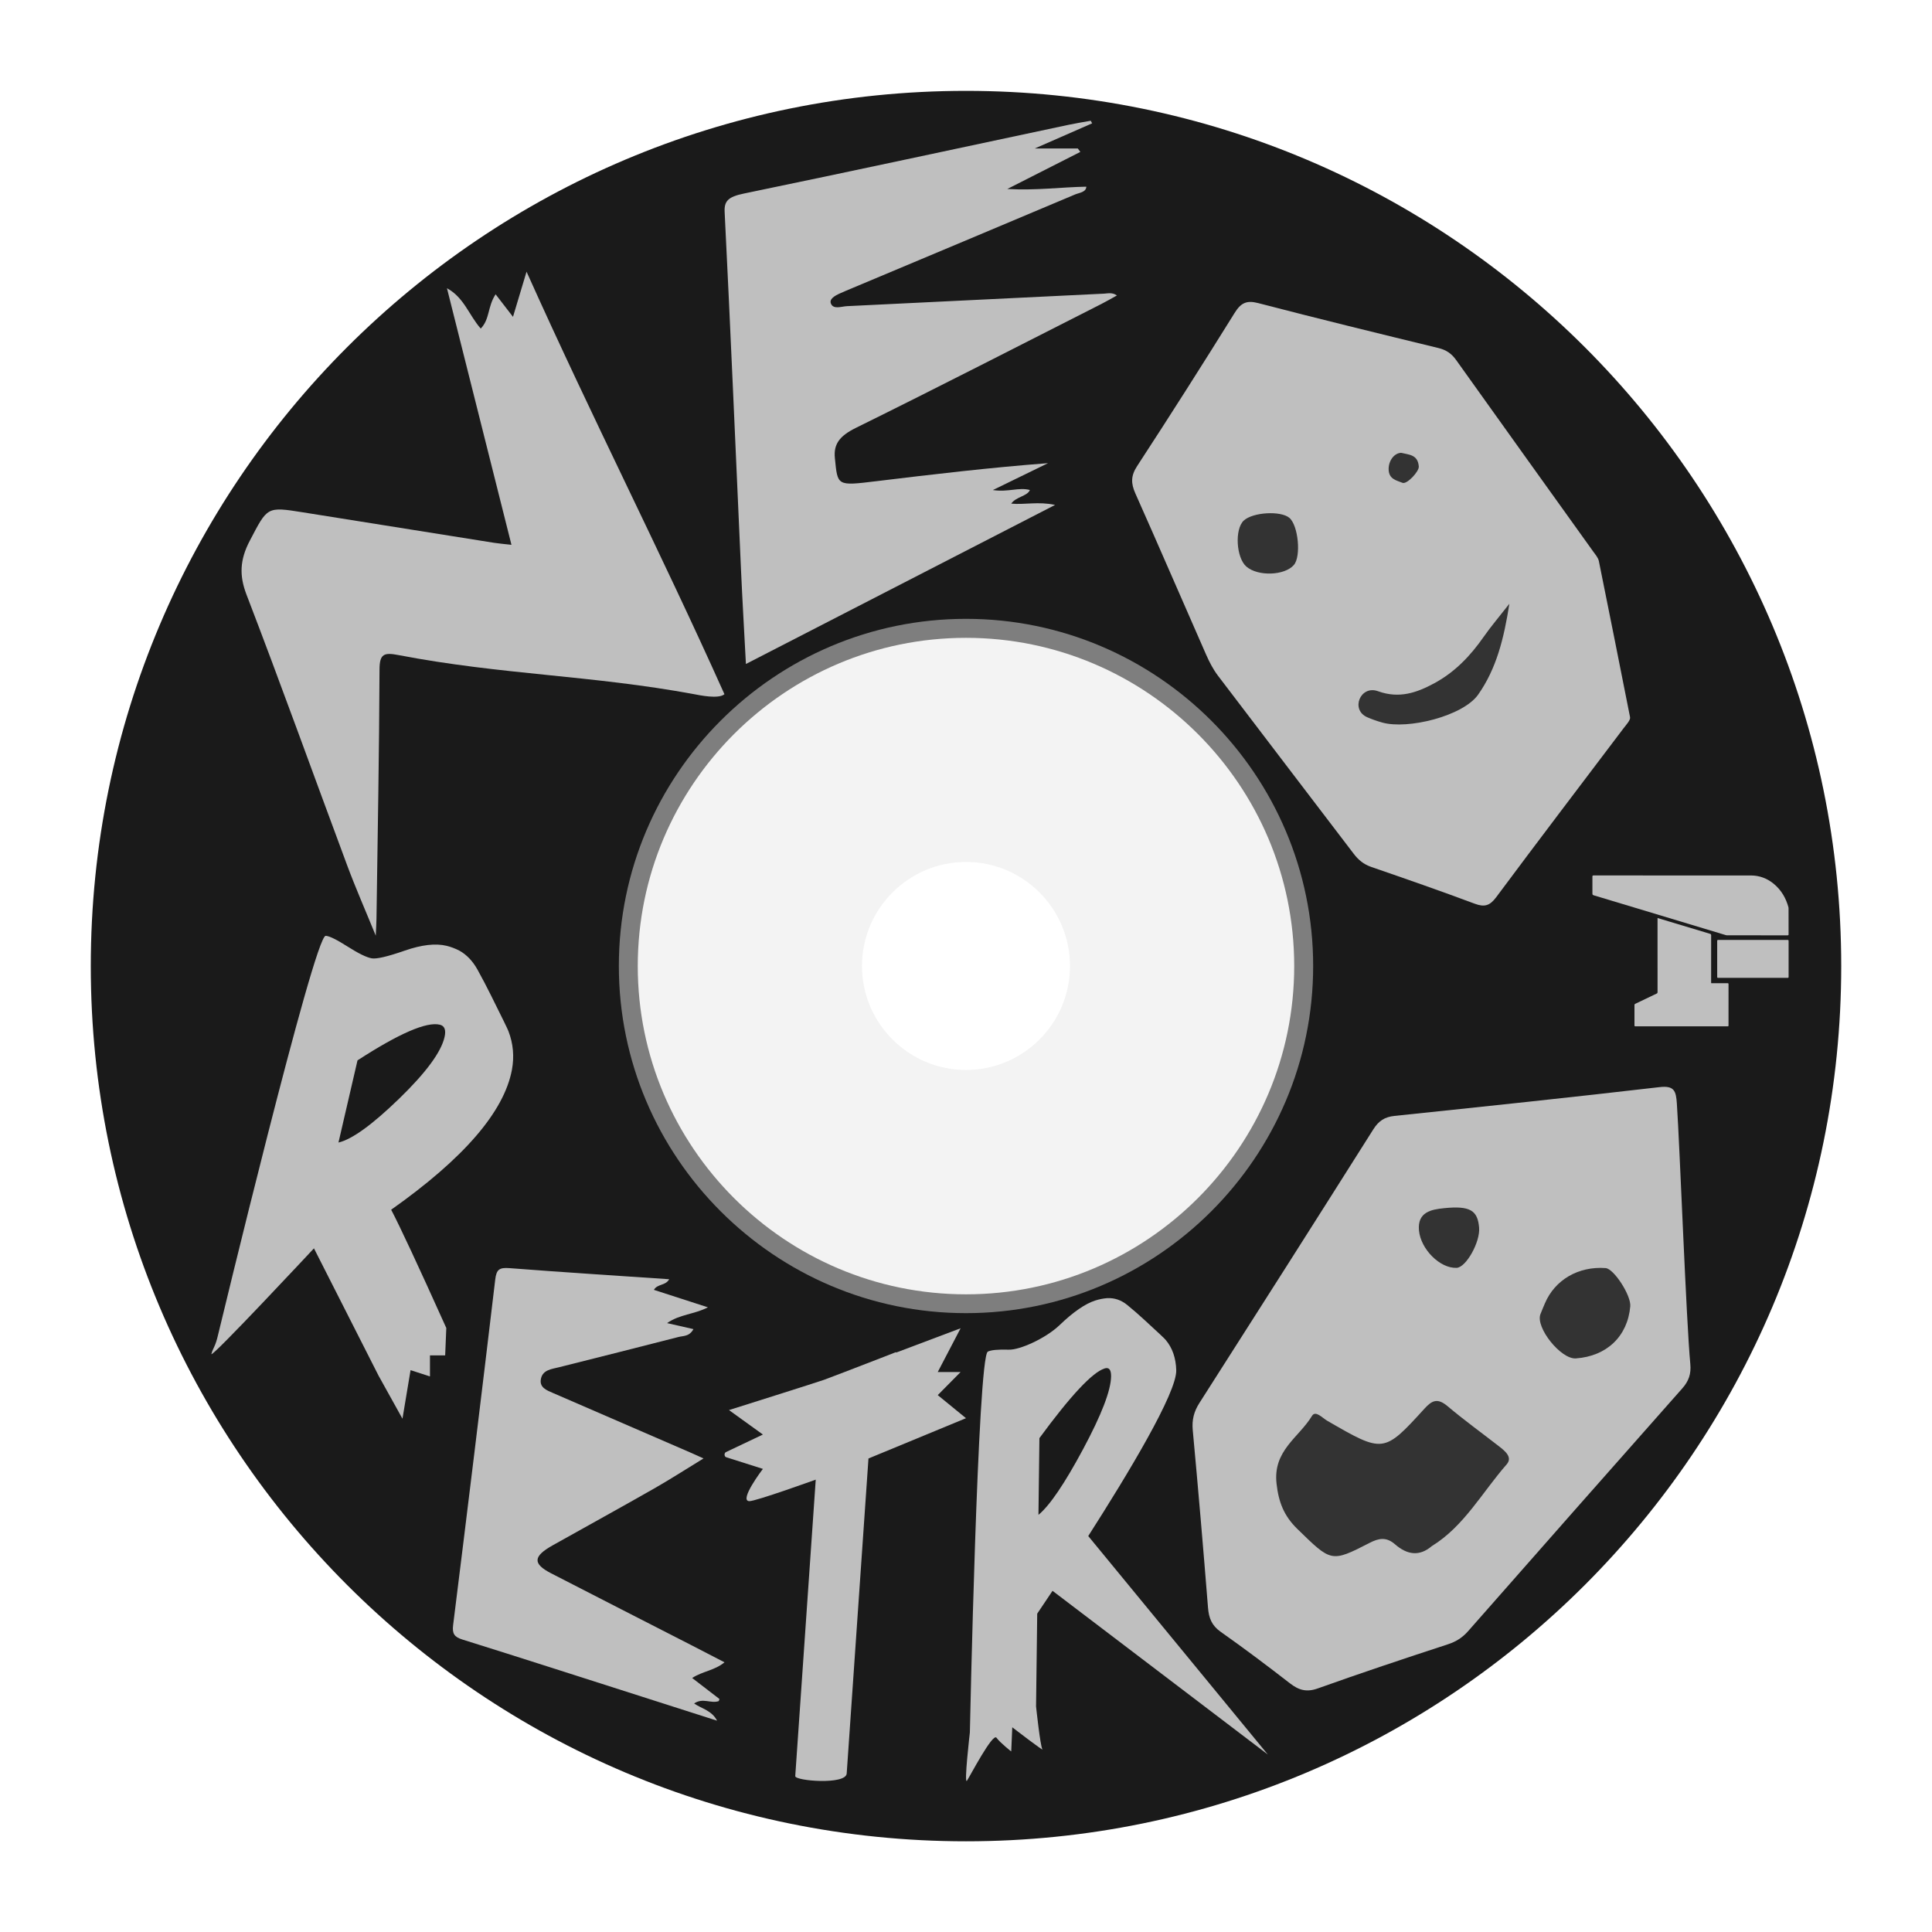 <?xml version="1.0" encoding="UTF-8" standalone="no"?>
<svg
   xmlns:dc="http://purl.org/dc/elements/1.1/"
   xmlns:cc="http://creativecommons.org/ns#"
   xmlns:rdf="http://www.w3.org/1999/02/22-rdf-syntax-ns#"
   xmlns:svg="http://www.w3.org/2000/svg"
   xmlns="http://www.w3.org/2000/svg"
   xmlns:sodipodi="http://sodipodi.sourceforge.net/DTD/sodipodi-0.dtd"
   xmlns:inkscape="http://www.inkscape.org/namespaces/inkscape"
   viewBox="0 0 341.333 341.333"
   height="256"
   width="256"
   xml:space="preserve"
   id="svg2"
   version="1.1"
   sodipodi:docname="SNK - Neo Geo CD-content.svg"
   inkscape:version="0.92.2 (5c3e80d, 2017-08-06)"><sodipodi:namedview
     pagecolor="#ffffff"
     bordercolor="#666666"
     borderopacity="1"
     objecttolerance="10"
     gridtolerance="10"
     guidetolerance="10"
     inkscape:pageopacity="0"
     inkscape:pageshadow="2"
     inkscape:window-width="1024"
     inkscape:window-height="705"
     id="namedview56"
     showgrid="false"
     inkscape:pagecheckerboard="true"
     inkscape:zoom="0.69140623"
     inkscape:cx="74.722297"
     inkscape:cy="170.66667"
     inkscape:window-x="-8"
     inkscape:window-y="-8"
     inkscape:window-maximized="1"
     inkscape:current-layer="svg2" /><defs
     id="defs6"><clipPath
       id="clipPath18"
       clipPathUnits="userSpaceOnUse"><path
         id="path16"
         d="M 0,256 H 256 V 0 H 0 Z" /></clipPath><clipPath
       id="clipPath26"
       clipPathUnits="userSpaceOnUse"><path
         id="path24"
         d="M 4,252 H 252 V 4 H 4 Z" /></clipPath></defs><g
     id="g36"
     transform="matrix(1.333,0,0,-1.333,170.667,228.673)"
     style="fill:#1a1a1a"><path
       inkscape:connector-curvature="0"
       d="M 0,0 C -23.993,0 -43.505,19.517 -43.505,43.505 -43.505,67.493 -23.993,87.01 0,87.01 23.988,87.01 43.5,67.493 43.5,43.505 43.5,19.517 23.988,0 0,0 m 0,159.505 c -64.071,0 -116,-51.934 -116,-116 0,-64.066 51.929,-116 116,-116 64.051,0 116,51.934 116,116 0,64.066 -51.949,116 -116,116"
       style="fill:#1a1a1a;fill-opacity:1;fill-rule:nonzero;stroke:none"
       id="path38" /></g><path
     id="path42"
     style="fill:#e6e6e6;fill-opacity:0.49;fill-rule:nonzero;stroke:none;stroke-width:1.333"
     d="m 170.67,189.034 c -10.128,0 -18.381,-8.235 -18.381,-18.368 0,-10.139 8.253,-18.38 18.381,-18.38 10.133,0 18.369,8.241 18.369,18.38 0,10.133 -8.236,18.368 -18.369,18.368 m 0.001,-79.701 c -33.819,0 -61.337,27.535 -61.337,61.333 0,33.799 27.519,61.333 61.337,61.333 33.784,0 61.329,-27.535 61.329,-61.333 0,-33.799 -27.545,-61.333 -61.329,-61.333"
     inkscape:connector-curvature="0" /><g
     id="g44"
     transform="matrix(1.333,0,0,-1.333,282.477,99.132)"><path
       inkscape:connector-curvature="0"
       d="m 0,0 c -0.093,0.456 -0.462,0.868 -0.748,1.267 -6.057,8.461 -12.13,16.909 -18.168,25.384 -0.615,0.864 -1.318,1.339 -2.351,1.59 -7.974,1.937 -15.946,3.889 -23.888,5.956 -1.566,0.407 -2.306,0.006 -3.132,-1.323 -4.232,-6.805 -8.531,-13.568 -12.91,-20.277 -0.844,-1.293 -0.832,-2.29 -0.234,-3.63 3.165,-7.096 6.235,-14.235 9.368,-21.345 0.43,-0.975 0.929,-1.952 1.568,-2.795 5.989,-7.894 12.022,-15.753 18.02,-23.64 0.624,-0.82 1.33,-1.384 2.316,-1.724 4.579,-1.579 9.156,-3.169 13.693,-4.867 1.3,-0.486 2.01,-0.282 2.858,0.857 5.57,7.486 11.224,14.908 16.85,22.351 0.447,0.59 0.985,1.143 0.888,1.53 C 2.699,-13.466 1.37,-6.729 0,0"
       style="fill:#bfbfbf;fill-opacity:1;fill-rule:nonzero;stroke:none"
       id="path46" /></g><g
     id="g48"
     transform="matrix(1.333,0,0,-1.333,298.634,241.005)"><path
       inkscape:connector-curvature="0"
       d="m 0,0 c -0.541,5.737 -1.393,28.801 -1.784,34.549 -0.113,1.664 -0.344,2.392 -2.303,2.164 -11.698,-1.36 -23.41,-2.592 -35.122,-3.814 -1.3,-0.136 -2.098,-0.661 -2.801,-1.775 -7.65,-12.113 -15.339,-24.2 -23.053,-36.272 -0.726,-1.136 -1.01,-2.237 -0.884,-3.597 0.726,-7.839 1.399,-15.682 2.022,-23.53 0.109,-1.374 0.49,-2.364 1.668,-3.195 3.119,-2.199 6.175,-4.493 9.19,-6.835 1.175,-0.912 2.203,-1.211 3.698,-0.676 5.716,2.045 11.476,3.963 17.246,5.849 1.088,0.355 1.928,0.892 2.672,1.739 9.449,10.74 18.903,21.475 28.39,32.181 C -0.204,-2.246 0.121,-1.286 0,0"
       style="fill:#bfbfbf;fill-opacity:1;fill-rule:nonzero;stroke:none"
       id="path50" /></g><g
     id="g52"
     transform="matrix(1.333,0,0,-1.333,252.967,273.152)"><path
       inkscape:connector-curvature="0"
       d="m 0,0 c 4.252,2.604 6.678,7.135 9.914,10.826 0.834,0.951 -0.229,1.789 -1.025,2.409 -2.272,1.768 -4.605,3.451 -6.809,5.31 -1.325,1.117 -2.059,0.764 -3.039,-0.311 -5.434,-5.963 -5.455,-5.929 -12.933,-1.607 -0.626,0.362 -1.525,1.402 -1.997,0.621 -1.726,-2.861 -5.182,-4.564 -4.694,-8.964 0.27,-2.439 0.971,-4.276 2.764,-6.019 4.487,-4.363 4.443,-4.482 9.569,-1.841 1.198,0.618 2.211,0.822 3.353,-0.175 C -3.253,-1.184 -1.634,-1.393 0,0"
       style="fill:#333333;fill-opacity:1;fill-rule:nonzero;stroke:none"
       id="path54" /></g><g
     id="g56"
     transform="matrix(1.333,0,0,-1.333,192.95,21.792)"><path
       inkscape:connector-curvature="0"
       d="m 0,0 c -2.375,-1.041 -4.75,-2.081 -7.609,-3.334 h 5.713 l 0.333,-0.452 c -3.062,-1.554 -6.123,-3.108 -9.681,-4.914 3.885,-0.215 7.162,0.249 10.475,0.306 -0.032,-0.743 -0.939,-0.799 -1.498,-1.035 -9.834,-4.151 -19.687,-8.28 -29.536,-12.415 -0.547,-0.229 -1.097,-0.457 -1.631,-0.699 -0.714,-0.324 -1.438,-0.754 -1.182,-1.356 0.34,-0.799 1.379,-0.366 2.125,-0.33 11.36,0.548 22.719,1.112 34.08,1.658 0.498,0.024 1.07,0.199 1.698,-0.24 -0.697,-0.383 -1.358,-0.771 -2.056,-1.125 -10.828,-5.491 -21.606,-11.03 -32.539,-16.423 -2.223,-1.096 -2.97,-2.201 -2.787,-4.013 0.374,-3.697 0.228,-3.693 5.491,-3.056 7.49,0.907 14.986,1.797 22.762,2.391 -2.279,-1.111 -4.557,-2.222 -7.314,-3.566 2.065,-0.304 3.426,0.403 4.905,0.008 -0.331,-0.83 -1.853,-0.891 -2.47,-1.807 1.788,-0.171 3.571,0.312 5.811,-0.172 -13.782,-7.09 -27.185,-13.986 -40.977,-21.082 -0.23,4.394 -0.467,8.424 -0.649,12.455 -0.714,15.817 -1.379,31.636 -2.17,47.452 -0.072,1.444 0.457,2.012 2.533,2.442 14.4,2.98 28.749,6.075 43.117,9.127 0.945,0.201 1.915,0.351 2.873,0.524 C -0.122,0.23 -0.061,0.115 0,0"
       style="fill:#bfbfbf;fill-opacity:1;fill-rule:nonzero;stroke:none"
       id="path58" /></g><g
     id="g60"
     transform="matrix(1.333,0,0,-1.333,126.99,300.54)"><path
       inkscape:connector-curvature="0"
       d="m 0,0 c -1.061,-0.366 -2.084,0.485 -3.27,-0.313 0.992,-0.696 2.337,-0.917 3.044,-2.282 -3.519,1.125 -6.785,2.171 -10.053,3.215 -7.902,2.525 -15.795,5.07 -23.719,7.547 -1.067,0.333 -1.35,0.794 -1.212,1.904 1.906,15.273 3.772,30.545 5.583,45.817 0.156,1.316 0.544,1.601 1.884,1.497 7.002,-0.541 14.025,-0.985 21.174,-1.472 -0.511,-0.888 -1.561,-0.589 -2.03,-1.408 2.319,-0.75 4.628,-1.496 7.16,-2.315 -1.852,-0.953 -3.717,-0.905 -5.415,-2.091 1.256,-0.286 2.35,-0.535 3.496,-0.796 -0.538,-0.998 -1.352,-0.881 -1.979,-1.043 -5.284,-1.366 -10.576,-2.682 -15.866,-4.017 -0.944,-0.238 -2.089,-0.332 -2.357,-1.469 -0.287,-1.22 0.767,-1.585 1.664,-1.973 6.068,-2.632 12.138,-5.26 18.207,-7.89 0.54,-0.234 1.072,-0.481 1.667,-0.748 -2.273,-1.389 -4.374,-2.746 -6.541,-3.982 -4.462,-2.544 -8.963,-5.018 -13.443,-7.53 -2.621,-1.47 -2.685,-2.442 -0.203,-3.721 6.155,-3.172 12.328,-6.317 18.493,-9.475 C -2.276,6.717 -0.841,5.97 0.758,5.143 -0.552,4.052 -2.13,3.973 -3.529,3.064 -2.283,2.105 -1.098,1.194 0.087,0.282 0.057,0.188 0.028,0.094 0,0"
       style="fill:#bfbfbf;fill-opacity:1;fill-rule:nonzero;stroke:none"
       id="path62" /></g><g
     id="g64"
     transform="matrix(1.333,0,0,-1.333,87.56,51.997)"><path
       inkscape:connector-curvature="0"
       d="m 0,0 c 0.781,-1.012 1.449,-1.878 2.304,-2.986 0.61,2.03 1.114,3.708 1.797,5.984 8.899,-19.83 17.561,-36.684 26.229,-56 -0.789,-0.678 -3.343,-0.122 -4,0 -13.692,2.533 -25.506,2.561 -39.168,5.181 -1.932,0.371 -2.54,0.205 -2.548,-1.913 -0.04,-11.001 -0.249,-22.019 -0.403,-33.032 -0.008,-0.609 -0.051,-1.222 -0.095,-2.236 -1.366,3.345 -2.661,6.286 -3.783,9.3 -4.456,11.966 -8.769,23.991 -13.35,35.902 -0.954,2.482 -0.908,4.58 0.437,7.141 2.356,4.488 2.217,4.534 7.051,3.761 8.438,-1.35 16.878,-2.695 25.319,-4.036 0.629,-0.1 1.273,-0.149 2.311,-0.268 -2.895,11.516 -5.722,22.762 -8.548,34.007 2.269,-1.224 2.903,-3.558 4.477,-5.345 1.217,1.243 0.887,2.894 1.97,4.54"
       style="fill:#bfbfbf;fill-opacity:1;fill-rule:nonzero;stroke:none"
       id="path66" /></g><g
     id="g68"
     transform="matrix(1.333,0,0,-1.333,266.667,106.667)"><path
       inkscape:connector-curvature="0"
       d="m 0,0 c -0.725,-4.602 -1.703,-8.581 -4.136,-12.039 -2.011,-2.859 -9.342,-4.657 -12.72,-3.704 -0.697,0.197 -1.355,0.428 -1.977,0.698 -2.263,0.98 -0.93,4.281 1.4,3.461 0.027,-0.01 0.054,-0.019 0.081,-0.029 2.769,-0.98 5.073,-0.181 7.396,1.074 2.749,1.485 4.802,3.65 6.545,6.149 C -2.458,-3.023 -1.366,-1.747 0,0"
       style="fill:#333333;fill-opacity:1;fill-rule:nonzero;stroke:none"
       id="path70" /></g><g
     id="g72"
     transform="matrix(1.333,0,0,-1.333,220.207,100.107)"><path
       inkscape:connector-curvature="0"
       d="M 0,0 C -1.356,1.167 -1.575,4.964 -0.352,6.103 0.841,7.214 4.541,7.436 5.693,6.466 6.878,5.468 7.271,1.348 6.289,0.216 5.063,-1.197 1.532,-1.318 0,0"
       style="fill:#333333;fill-opacity:1;fill-rule:nonzero;stroke:none"
       id="path74" /></g><g
     id="g76"
     transform="matrix(1.333,0,0,-1.333,247.54,80)"><path
       inkscape:connector-curvature="0"
       d="M 0,0 C 1.01,-0.259 2.225,-0.206 2.344,-1.822 2.392,-2.467 0.767,-4.221 0.18,-3.977 -0.594,-3.655 -1.653,-3.511 -1.655,-2.151 -1.656,-1.047 -0.933,-0.046 0,0"
       style="fill:#333333;fill-opacity:1;fill-rule:nonzero;stroke:none"
       id="path78" /></g><g
     id="g80"
     transform="matrix(1.333,0,0,-1.333,278.412,239.995)"><path
       inkscape:connector-curvature="0"
       d="m 0,0 c -1.978,-0.14 -5.376,4.101 -4.695,5.865 0.185,0.477 0.389,0.947 0.588,1.419 1.323,3.133 4.451,4.953 8.051,4.687 C 5.046,11.889 7.338,8.336 7.212,6.904 6.862,2.933 4.101,0.29 0,0"
       style="fill:#333333;fill-opacity:1;fill-rule:nonzero;stroke:none"
       id="path82" /></g><g
     id="g84"
     transform="matrix(1.333,0,0,-1.333,261.32,216.885)"><path
       inkscape:connector-curvature="0"
       d="m 0,0 c 0.163,-1.907 -1.724,-5.281 -2.982,-5.334 -2.211,-0.093 -4.746,2.47 -4.987,4.938 -0.244,2.495 1.692,2.803 3.322,2.97 C -1.17,2.93 -0.193,2.263 0,0"
       style="fill:#333333;fill-opacity:1;fill-rule:nonzero;stroke:none"
       id="path86" /></g><g
     id="g88"
     transform="matrix(1.333,0,0,-1.333,165.676,246.48)"><path
       inkscape:connector-curvature="0"
       d="M 0,0 3.029,3.063 H 0 L 3.029,8.86 -5.524,5.636 c -0.005,0.02 -0.011,0.063 -0.011,0.063 0,0 -3.27,-1.281 -6.758,-2.615 l -0.055,-0.021 v 0 c -0.915,-0.35 -1.843,-0.702 -2.732,-1.037 -0.655,-0.245 -12.591,-4.009 -12.591,-4.009 l 4.496,-3.242 -4.893,-2.323 c -0.268,-0.128 -0.245,-0.598 0.034,-0.687 l 4.859,-1.541 c 0,0 -3.227,-4.224 -1.809,-4.279 0.82,-0.032 8.812,2.852 8.812,2.852 l -2.716,-39.292 c -0.044,-0.637 6.713,-1.192 6.819,0.343 l 2.886,41.753 12.926,5.341 z"
       style="fill:#bfbfbf;fill-opacity:1;fill-rule:nonzero;stroke:none"
       id="path90" /></g><g
     id="g92"
     transform="matrix(1.333,0,0,-1.333,78.535,183.244)"><path
       inkscape:connector-curvature="0"
       d="m 0,0 c -0.462,-1.993 -2.471,-4.715 -6.03,-8.163 -3.56,-3.449 -6.236,-5.382 -8.026,-5.799 l 2.523,10.889 C -6.014,0.504 -2.376,2.08 -0.62,1.655 0.014,1.502 0.22,0.95 0,0 M 8.467,0.808 C 8.424,0.968 7.663,2.529 6.182,5.496 5.618,6.633 5.018,7.781 4.379,8.939 3.74,10.094 2.93,10.941 1.951,11.481 c -0.564,0.286 -1.127,0.496 -1.685,0.631 -1.456,0.352 -3.31,0.137 -5.561,-0.646 -2.251,-0.783 -3.701,-1.123 -4.345,-1.016 -0.683,0.116 -1.755,0.639 -3.215,1.567 -1.462,0.929 -2.425,1.401 -2.894,1.416 -1.51,0.115 -14.293,-52.994 -14.293,-52.994 -0.143,-0.617 -0.309,-1.115 -0.493,-1.496 -0.19,-0.382 -0.309,-0.69 -0.365,-0.927 -0.175,-0.759 13.594,13.998 13.594,13.998 l 8.564,-16.879 3.168,-5.702 1.072,6.436 2.573,-0.832 v 2.788 h 2.014 l 0.15,3.632 c -3.724,8.269 -6.159,13.492 -7.308,15.675 9.615,6.792 14.95,12.97 16.002,18.527 0.331,1.773 0.178,3.489 -0.462,5.149"
       style="fill:#bfbfbf;fill-opacity:1;fill-rule:nonzero;stroke:none"
       id="path94" /></g><g
     id="g96"
     transform="matrix(1.333,0,0,-1.333,191.346,256.041)"><path
       inkscape:connector-curvature="0"
       d="M 0,0 C -2.453,-4.575 -4.425,-7.475 -5.91,-8.697 L -5.784,1.472 C -1.64,7.115 1.239,10.194 2.857,10.707 3.439,10.893 3.726,10.543 3.715,9.655 3.692,7.794 2.454,4.576 0,0 m 8.071,17.198 c -0.71,0.655 -1.454,1.302 -2.233,1.937 -0.781,0.633 -1.65,0.931 -2.61,0.893 -0.547,-0.042 -1.079,-0.147 -1.593,-0.311 -1.34,-0.426 -2.921,-1.513 -4.739,-3.26 -1.819,-1.747 -5.264,-3.305 -6.717,-3.26 -1.455,0.043 -2.388,-0.044 -2.801,-0.261 -1.342,-0.647 -2.379,-50.473 -2.379,-50.473 0,0 -0.818,-7.058 -0.378,-6.387 0.44,0.671 3.41,6.364 3.908,5.685 0.498,-0.68 1.952,-1.817 1.952,-1.817 l 0.138,3.202 c 0,0 4.274,-3.293 3.994,-2.911 -0.281,0.383 -0.842,5.679 -0.842,5.679 l 0.154,12.294 c 0,0 0.861,1.272 2.03,3.026 L 24.491,-40.462 0.688,-11.506 c 5.297,8.278 11.748,18.982 11.664,21.986 -0.048,1.617 -0.511,2.949 -1.388,3.995 -0.067,0.111 -1.031,1.017 -2.893,2.723"
       style="fill:#bfbfbf;fill-opacity:1;fill-rule:nonzero;stroke:none"
       id="path98" /></g><g
     id="g100"
     transform="matrix(1.333,0,0,-1.333,295.594,154.671)"><path
       inkscape:connector-curvature="0"
       d="m 0,0 c 3.425,0 6.85,-0.002 10.275,0.001 1.169,0.001 2.183,-0.382 3.058,-1.103 1.013,-0.834 1.622,-1.903 1.957,-3.124 0.012,-0.044 0.011,-0.092 0.011,-0.138 10e-4,-1.144 -10e-4,-2.287 0.004,-3.43 0,-0.111 -0.026,-0.14 -0.146,-0.14 -2.662,0.004 -5.323,0.003 -7.984,0.002 -0.073,0 -0.142,0.011 -0.21,0.032 -4.053,1.223 -8.107,2.445 -12.16,3.667 -1.771,0.535 -3.542,1.071 -5.316,1.599 -0.149,0.044 -0.186,0.104 -0.184,0.245 0.008,0.744 0.007,1.488 0,2.232 -10e-4,0.125 0.027,0.161 0.166,0.16 C -7.02,-0.001 -3.51,0 0,0"
       style="fill:#bfbfbf;fill-opacity:1;fill-rule:nonzero;stroke:none"
       id="path102" /></g><g
     id="g104"
     transform="matrix(1.333,0,0,-1.333,292.843,162.186)"><path
       inkscape:connector-curvature="0"
       d="M 0,0 C 0.487,-0.147 0.958,-0.289 1.43,-0.432 3.265,-0.985 5.101,-1.54 6.938,-2.089 7.067,-2.128 7.105,-2.179 7.105,-2.308 7.1,-4.365 7.101,-6.422 7.102,-8.479 c 0,-0.192 -0.029,-0.165 0.179,-0.166 0.661,-0.001 1.322,-0.002 1.983,0.002 0.105,0.001 0.145,-0.014 0.145,-0.128 -0.004,-1.819 -0.004,-3.638 -0.001,-5.458 0.001,-0.107 -0.031,-0.131 -0.14,-0.131 -4.06,0.003 -8.12,0.003 -12.179,0 -0.119,0 -0.147,0.027 -0.147,0.139 0.005,0.893 0.005,1.785 10e-4,2.678 0,0.089 0.029,0.133 0.113,0.174 0.942,0.448 1.88,0.902 2.822,1.35 0.092,0.044 0.125,0.092 0.125,0.193 C -0.001,-6.609 0,-3.391 0,-0.174 Z"
       style="fill:#bfbfbf;fill-opacity:1;fill-rule:nonzero;stroke:none"
       id="path106" /></g><g
     id="g108"
     transform="matrix(1.333,0,0,-1.333,309.689,166.062)"><path
       inkscape:connector-curvature="0"
       d="m 0,0 c 1.527,0 3.054,-0.001 4.581,0.003 0.123,0 0.152,-0.032 0.152,-0.147 -0.004,-1.58 -0.004,-3.161 0,-4.741 0,-0.109 -0.022,-0.142 -0.144,-0.142 -3.059,0.004 -6.117,0.004 -9.175,0 -0.12,0 -0.146,0.029 -0.146,0.14 0.004,1.581 0.004,3.161 0,4.742 0,0.113 0.025,0.148 0.151,0.148 C -3.054,-0.002 -1.527,0 0,0"
       style="fill:#bfbfbf;fill-opacity:1;fill-rule:nonzero;stroke:none"
       id="path110" /></g></svg>
